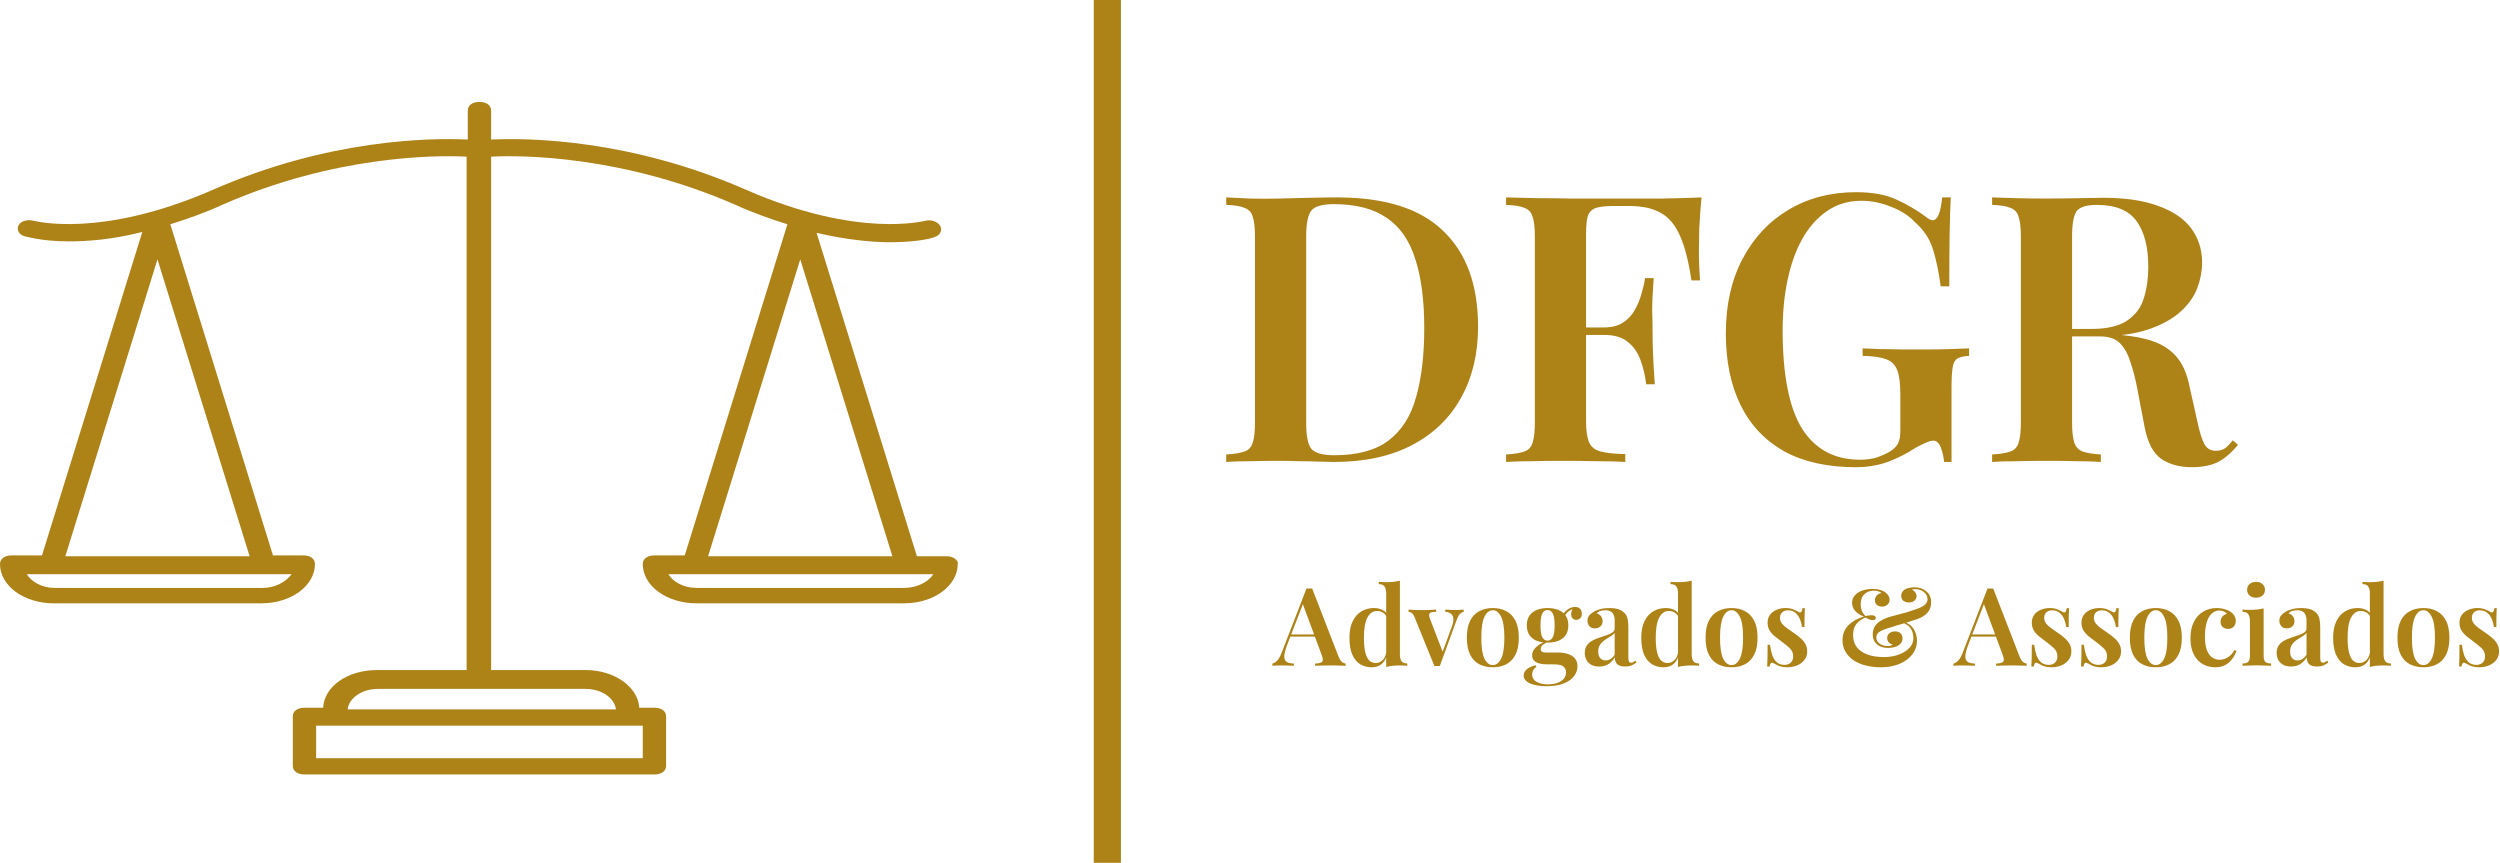 <svg width="368" height="127" viewBox="0 0 368 127" fill="none" xmlns="http://www.w3.org/2000/svg">
<rect x="161" width="4" height="127" fill="#AD8217"/>
<path d="M139.432 81.882H134.968L120.2 34.271C124.493 35.279 128.271 35.657 131.018 35.657C135.14 35.657 137.372 35.027 137.544 34.901C138.402 34.649 138.746 33.893 138.402 33.263C138.059 32.634 137.028 32.256 136.17 32.508C135.998 32.508 126.382 35.153 109.898 27.973C92.726 20.416 77.615 20.29 72.292 20.542V16.259C72.292 15.504 71.605 15 70.575 15C69.544 15 68.858 15.504 68.858 16.259V20.542C63.535 20.29 48.424 20.416 31.252 27.973C14.768 35.153 5.151 32.508 4.98 32.508C4.121 32.256 3.091 32.508 2.747 33.137C2.404 33.767 2.747 34.523 3.606 34.775C3.778 34.775 6.01 35.531 10.131 35.531C12.879 35.531 16.485 35.279 20.949 34.145L6.182 81.756H1.717C0.687 81.756 0 82.26 0 83.015C0 86.29 3.606 88.809 7.899 88.809H38.464C42.929 88.809 46.363 86.164 46.363 83.015C46.363 82.26 45.676 81.756 44.646 81.756H40.181L25.07 33.011C27.474 32.256 30.05 31.374 32.797 30.114C49.111 22.935 64.05 22.809 68.686 23.061V98.634H55.464C51.171 98.634 47.737 101.027 47.565 104.176H44.818C43.787 104.176 43.1 104.679 43.1 105.435V112.74C43.1 113.496 43.787 114 44.818 114H96.332C97.362 114 98.049 113.496 98.049 112.74V105.435C98.049 104.679 97.362 104.176 96.332 104.176H94.1C93.928 101.153 90.494 98.634 86.201 98.634H72.292V23.061C76.928 22.809 91.696 22.935 108.18 30.114C110.928 31.374 113.504 32.256 115.908 33.011L100.797 81.756H96.332C95.302 81.756 94.615 82.26 94.615 83.015C94.615 86.29 98.221 88.809 102.514 88.809H133.079C137.544 88.809 140.978 86.164 140.978 83.015C141.15 82.511 140.291 81.882 139.432 81.882ZM38.636 86.542H8.071C6.182 86.542 4.636 85.66 3.949 84.527H42.929C42.07 85.66 40.525 86.542 38.636 86.542ZM9.616 81.882L23.181 38.176L36.747 81.882H9.616ZM94.615 111.607H46.535V106.821H94.615V111.607ZM86.201 101.405C88.605 101.405 90.494 102.79 90.665 104.427H51.171C51.343 102.79 53.232 101.405 55.636 101.405H86.201ZM117.796 38.176L131.362 81.882H104.231L117.796 38.176ZM133.079 86.542H102.514C100.625 86.542 99.079 85.66 98.393 84.527H137.372C136.685 85.66 134.968 86.542 133.079 86.542Z" fill="#AD8217"/>
<path d="M193.148 86.624L197.036 96.656C197.196 97.04 197.367 97.307 197.548 97.456C197.74 97.595 197.916 97.669 198.076 97.68V98C197.799 97.979 197.463 97.968 197.068 97.968C196.684 97.957 196.289 97.952 195.884 97.952C195.415 97.952 194.977 97.957 194.572 97.968C194.167 97.968 193.836 97.979 193.58 98V97.68C194.124 97.659 194.471 97.568 194.62 97.408C194.769 97.237 194.737 96.88 194.524 96.336L191.708 88.736L191.996 88.384L189.436 95.024C189.233 95.557 189.111 95.995 189.068 96.336C189.025 96.677 189.052 96.944 189.148 97.136C189.244 97.328 189.404 97.467 189.628 97.552C189.852 97.627 190.129 97.669 190.46 97.68V98C190.119 97.979 189.788 97.968 189.468 97.968C189.148 97.957 188.828 97.952 188.508 97.952C188.273 97.952 188.049 97.957 187.836 97.968C187.633 97.968 187.452 97.979 187.292 98V97.68C187.527 97.627 187.756 97.488 187.98 97.264C188.215 97.04 188.439 96.651 188.652 96.096L192.316 86.624C192.444 86.635 192.583 86.64 192.732 86.64C192.881 86.64 193.02 86.635 193.148 86.624ZM194.54 93.392V93.712H189.772L189.932 93.392H194.54ZM206.064 85.472V96.256C206.064 96.736 206.144 97.093 206.304 97.328C206.464 97.552 206.747 97.664 207.152 97.664V98C206.822 97.968 206.491 97.952 206.16 97.952C205.766 97.952 205.392 97.968 205.04 98C204.688 98.032 204.358 98.091 204.048 98.176V87.392C204.048 86.912 203.968 86.56 203.808 86.336C203.659 86.101 203.376 85.984 202.96 85.984V85.648C203.302 85.68 203.632 85.696 203.952 85.696C204.358 85.696 204.736 85.68 205.088 85.648C205.44 85.605 205.766 85.547 206.064 85.472ZM202.24 89.504C202.71 89.504 203.131 89.595 203.504 89.776C203.878 89.957 204.155 90.261 204.336 90.688L204.144 90.848C203.995 90.539 203.792 90.309 203.536 90.16C203.28 90.011 202.992 89.936 202.672 89.936C202.096 89.936 201.632 90.261 201.28 90.912C200.939 91.552 200.768 92.539 200.768 93.872C200.768 94.768 200.838 95.493 200.976 96.048C201.115 96.592 201.312 96.987 201.568 97.232C201.835 97.477 202.15 97.6 202.512 97.6C202.896 97.6 203.243 97.445 203.552 97.136C203.862 96.816 204.043 96.363 204.096 95.776L204.208 96.224C204.07 96.875 203.808 97.371 203.424 97.712C203.04 98.053 202.534 98.224 201.904 98.224C201.264 98.224 200.694 98.069 200.192 97.76C199.702 97.44 199.318 96.96 199.04 96.32C198.774 95.669 198.64 94.848 198.64 93.856C198.64 92.885 198.8 92.08 199.12 91.44C199.44 90.789 199.872 90.304 200.416 89.984C200.96 89.664 201.568 89.504 202.24 89.504ZM215.453 89.728V90.064C215.25 90.107 215.058 90.219 214.877 90.4C214.706 90.581 214.541 90.901 214.381 91.36L211.933 98.048C211.805 98.037 211.677 98.032 211.549 98.032C211.421 98.032 211.288 98.037 211.149 98.048L208.269 90.96C208.109 90.555 207.944 90.304 207.773 90.208C207.602 90.112 207.458 90.064 207.341 90.064V89.728C207.64 89.749 207.949 89.771 208.269 89.792C208.589 89.803 208.941 89.808 209.325 89.808C209.656 89.808 210.002 89.803 210.365 89.792C210.738 89.771 211.085 89.749 211.405 89.728V90.064C211.17 90.064 210.957 90.08 210.765 90.112C210.584 90.144 210.461 90.229 210.397 90.368C210.333 90.496 210.36 90.725 210.477 91.056L212.397 96.032L212.253 96.208L213.709 92.256C213.89 91.755 213.965 91.349 213.933 91.04C213.901 90.731 213.784 90.496 213.581 90.336C213.389 90.176 213.112 90.085 212.749 90.064V89.728C212.93 89.739 213.101 89.749 213.261 89.76C213.432 89.771 213.597 89.781 213.757 89.792C213.928 89.792 214.088 89.792 214.237 89.792C214.461 89.792 214.68 89.787 214.893 89.776C215.117 89.765 215.304 89.749 215.453 89.728ZM219.746 89.504C220.482 89.504 221.132 89.653 221.698 89.952C222.274 90.24 222.727 90.704 223.058 91.344C223.399 91.984 223.57 92.827 223.57 93.872C223.57 94.917 223.399 95.76 223.058 96.4C222.727 97.04 222.274 97.504 221.698 97.792C221.132 98.08 220.482 98.224 219.746 98.224C219.01 98.224 218.354 98.08 217.778 97.792C217.202 97.504 216.748 97.04 216.418 96.4C216.087 95.76 215.922 94.917 215.922 93.872C215.922 92.827 216.087 91.984 216.418 91.344C216.748 90.704 217.202 90.24 217.778 89.952C218.354 89.653 219.01 89.504 219.746 89.504ZM219.746 89.824C219.244 89.824 218.834 90.144 218.514 90.784C218.204 91.413 218.05 92.443 218.05 93.872C218.05 95.301 218.204 96.331 218.514 96.96C218.834 97.589 219.244 97.904 219.746 97.904C220.236 97.904 220.642 97.589 220.962 96.96C221.282 96.331 221.442 95.301 221.442 93.872C221.442 92.443 221.282 91.413 220.962 90.784C220.642 90.144 220.236 89.824 219.746 89.824ZM227.659 101.008C227.03 101.008 226.459 100.949 225.947 100.832C225.435 100.715 225.03 100.539 224.731 100.304C224.432 100.08 224.283 99.792 224.283 99.44C224.283 99.099 224.432 98.795 224.731 98.528C225.03 98.261 225.467 98.059 226.043 97.92L226.155 98.176C225.952 98.293 225.798 98.453 225.691 98.656C225.584 98.859 225.531 99.072 225.531 99.296C225.531 99.755 225.739 100.107 226.155 100.352C226.582 100.608 227.147 100.736 227.851 100.736C228.331 100.736 228.774 100.672 229.179 100.544C229.584 100.416 229.91 100.219 230.155 99.952C230.4 99.685 230.523 99.355 230.523 98.96C230.523 98.629 230.4 98.352 230.155 98.128C229.92 97.904 229.446 97.792 228.731 97.792H227.675C227.28 97.792 226.918 97.749 226.587 97.664C226.267 97.579 226.011 97.44 225.819 97.248C225.627 97.056 225.531 96.789 225.531 96.448C225.531 96.032 225.702 95.659 226.043 95.328C226.384 94.987 226.918 94.656 227.643 94.336L227.819 94.48C227.552 94.619 227.312 94.768 227.099 94.928C226.896 95.088 226.795 95.291 226.795 95.536C226.795 95.877 227.03 96.048 227.499 96.048H229.307C229.862 96.048 230.352 96.117 230.779 96.256C231.216 96.395 231.563 96.613 231.819 96.912C232.075 97.211 232.203 97.605 232.203 98.096C232.203 98.608 232.038 99.083 231.707 99.52C231.376 99.968 230.875 100.325 230.203 100.592C229.542 100.869 228.694 101.008 227.659 101.008ZM227.803 94.592C227.227 94.592 226.704 94.507 226.235 94.336C225.776 94.155 225.414 93.877 225.147 93.504C224.88 93.12 224.747 92.635 224.747 92.048C224.747 91.461 224.88 90.981 225.147 90.608C225.414 90.235 225.776 89.957 226.235 89.776C226.704 89.595 227.227 89.504 227.803 89.504C228.39 89.504 228.912 89.595 229.371 89.776C229.83 89.957 230.192 90.235 230.459 90.608C230.726 90.981 230.859 91.461 230.859 92.048C230.859 92.635 230.726 93.12 230.459 93.504C230.192 93.877 229.83 94.155 229.371 94.336C228.912 94.507 228.39 94.592 227.803 94.592ZM227.803 94.304C228.123 94.304 228.374 94.144 228.555 93.824C228.747 93.493 228.843 92.901 228.843 92.048C228.843 91.195 228.747 90.608 228.555 90.288C228.374 89.957 228.123 89.792 227.803 89.792C227.483 89.792 227.227 89.957 227.035 90.288C226.854 90.608 226.763 91.195 226.763 92.048C226.763 92.901 226.854 93.493 227.035 93.824C227.227 94.144 227.483 94.304 227.803 94.304ZM230.219 90.864L229.915 90.752C230.075 90.357 230.336 90.027 230.699 89.76C231.062 89.483 231.446 89.344 231.851 89.344C232.16 89.344 232.4 89.429 232.571 89.6C232.752 89.771 232.843 90.011 232.843 90.32C232.843 90.64 232.758 90.875 232.587 91.024C232.416 91.173 232.23 91.248 232.027 91.248C231.846 91.248 231.68 91.189 231.531 91.072C231.382 90.944 231.296 90.752 231.275 90.496C231.254 90.229 231.339 89.899 231.531 89.504L231.691 89.568C231.275 89.728 230.966 89.904 230.763 90.096C230.56 90.288 230.379 90.544 230.219 90.864ZM235.406 98.112C234.947 98.112 234.558 98.027 234.238 97.856C233.918 97.675 233.678 97.435 233.518 97.136C233.358 96.827 233.278 96.485 233.278 96.112C233.278 95.653 233.384 95.28 233.598 94.992C233.811 94.693 234.083 94.459 234.414 94.288C234.755 94.107 235.112 93.957 235.486 93.84C235.859 93.712 236.211 93.595 236.542 93.488C236.872 93.371 237.144 93.237 237.358 93.088C237.571 92.939 237.678 92.741 237.678 92.496V91.328C237.678 90.987 237.624 90.709 237.518 90.496C237.422 90.272 237.272 90.107 237.07 90C236.878 89.883 236.632 89.824 236.334 89.824C236.11 89.824 235.875 89.856 235.63 89.92C235.384 89.984 235.182 90.107 235.022 90.288C235.299 90.363 235.512 90.501 235.662 90.704C235.822 90.907 235.902 91.152 235.902 91.44C235.902 91.771 235.79 92.032 235.566 92.224C235.352 92.405 235.08 92.496 234.75 92.496C234.398 92.496 234.131 92.384 233.95 92.16C233.768 91.936 233.678 91.675 233.678 91.376C233.678 91.077 233.752 90.832 233.902 90.64C234.051 90.437 234.259 90.256 234.526 90.096C234.792 89.915 235.134 89.771 235.55 89.664C235.966 89.557 236.419 89.504 236.91 89.504C237.379 89.504 237.795 89.557 238.158 89.664C238.52 89.76 238.83 89.936 239.086 90.192C239.342 90.437 239.507 90.741 239.582 91.104C239.656 91.467 239.694 91.909 239.694 92.432V96.816C239.694 97.083 239.726 97.275 239.79 97.392C239.854 97.499 239.955 97.552 240.094 97.552C240.2 97.552 240.302 97.525 240.398 97.472C240.494 97.419 240.6 97.344 240.718 97.248L240.894 97.52C240.659 97.701 240.414 97.845 240.158 97.952C239.902 98.059 239.592 98.112 239.23 98.112C238.856 98.112 238.558 98.059 238.334 97.952C238.12 97.845 237.96 97.691 237.854 97.488C237.758 97.285 237.704 97.045 237.694 96.768C237.438 97.195 237.123 97.525 236.75 97.76C236.376 97.995 235.928 98.112 235.406 98.112ZM236.366 97.216C236.622 97.216 236.856 97.147 237.07 97.008C237.294 96.869 237.496 96.661 237.678 96.384V93.152C237.571 93.312 237.416 93.456 237.214 93.584C237.022 93.712 236.814 93.84 236.59 93.968C236.366 94.096 236.152 94.245 235.95 94.416C235.758 94.576 235.592 94.779 235.454 95.024C235.326 95.259 235.262 95.563 235.262 95.936C235.262 96.352 235.363 96.672 235.566 96.896C235.768 97.109 236.035 97.216 236.366 97.216ZM249.017 85.472V96.256C249.017 96.736 249.098 97.093 249.258 97.328C249.418 97.552 249.7 97.664 250.106 97.664V98C249.775 97.968 249.444 97.952 249.114 97.952C248.719 97.952 248.346 97.968 247.994 98C247.642 98.032 247.311 98.091 247.002 98.176V87.392C247.002 86.912 246.922 86.56 246.762 86.336C246.612 86.101 246.33 85.984 245.914 85.984V85.648C246.255 85.68 246.586 85.696 246.906 85.696C247.311 85.696 247.69 85.68 248.042 85.648C248.394 85.605 248.719 85.547 249.017 85.472ZM245.194 89.504C245.663 89.504 246.084 89.595 246.458 89.776C246.831 89.957 247.108 90.261 247.29 90.688L247.098 90.848C246.948 90.539 246.746 90.309 246.49 90.16C246.234 90.011 245.946 89.936 245.626 89.936C245.05 89.936 244.586 90.261 244.234 90.912C243.892 91.552 243.722 92.539 243.722 93.872C243.722 94.768 243.791 95.493 243.93 96.048C244.068 96.592 244.266 96.987 244.522 97.232C244.788 97.477 245.103 97.6 245.466 97.6C245.85 97.6 246.196 97.445 246.506 97.136C246.815 96.816 246.996 96.363 247.05 95.776L247.162 96.224C247.023 96.875 246.762 97.371 246.378 97.712C245.994 98.053 245.487 98.224 244.858 98.224C244.218 98.224 243.647 98.069 243.146 97.76C242.655 97.44 242.271 96.96 241.993 96.32C241.727 95.669 241.594 94.848 241.594 93.856C241.594 92.885 241.754 92.08 242.074 91.44C242.394 90.789 242.826 90.304 243.37 89.984C243.914 89.664 244.522 89.504 245.194 89.504ZM254.886 89.504C255.622 89.504 256.273 89.653 256.838 89.952C257.414 90.24 257.868 90.704 258.198 91.344C258.54 91.984 258.71 92.827 258.71 93.872C258.71 94.917 258.54 95.76 258.198 96.4C257.868 97.04 257.414 97.504 256.838 97.792C256.273 98.08 255.622 98.224 254.886 98.224C254.15 98.224 253.494 98.08 252.918 97.792C252.342 97.504 251.889 97.04 251.558 96.4C251.228 95.76 251.062 94.917 251.062 93.872C251.062 92.827 251.228 91.984 251.558 91.344C251.889 90.704 252.342 90.24 252.918 89.952C253.494 89.653 254.15 89.504 254.886 89.504ZM254.886 89.824C254.385 89.824 253.974 90.144 253.654 90.784C253.345 91.413 253.19 92.443 253.19 93.872C253.19 95.301 253.345 96.331 253.654 96.96C253.974 97.589 254.385 97.904 254.886 97.904C255.377 97.904 255.782 97.589 256.102 96.96C256.422 96.331 256.582 95.301 256.582 93.872C256.582 92.443 256.422 91.413 256.102 90.784C255.782 90.144 255.377 89.824 254.886 89.824ZM262.816 89.504C263.264 89.504 263.648 89.568 263.968 89.696C264.288 89.824 264.522 89.936 264.672 90.032C265.034 90.299 265.253 90.128 265.328 89.52H265.68C265.658 89.829 265.642 90.197 265.632 90.624C265.621 91.04 265.616 91.6 265.616 92.304H265.264C265.21 91.909 265.109 91.525 264.96 91.152C264.81 90.779 264.592 90.469 264.304 90.224C264.016 89.968 263.637 89.84 263.168 89.84C262.837 89.84 262.56 89.936 262.336 90.128C262.122 90.32 262.016 90.592 262.016 90.944C262.016 91.264 262.112 91.547 262.304 91.792C262.496 92.027 262.741 92.251 263.04 92.464C263.349 92.667 263.669 92.891 264 93.136C264.384 93.392 264.725 93.653 265.024 93.92C265.322 94.176 265.562 94.464 265.744 94.784C265.925 95.093 266.016 95.461 266.016 95.888C266.016 96.379 265.877 96.8 265.6 97.152C265.333 97.493 264.976 97.76 264.528 97.952C264.09 98.133 263.605 98.224 263.072 98.224C262.784 98.224 262.522 98.197 262.288 98.144C262.053 98.091 261.845 98.021 261.664 97.936C261.525 97.861 261.397 97.792 261.28 97.728C261.173 97.664 261.061 97.611 260.944 97.568C260.837 97.515 260.741 97.536 260.656 97.632C260.581 97.728 260.522 97.888 260.48 98.112H260.128C260.149 97.771 260.165 97.355 260.176 96.864C260.186 96.373 260.192 95.723 260.192 94.912H260.544C260.618 95.499 260.73 96.016 260.88 96.464C261.04 96.901 261.269 97.248 261.568 97.504C261.866 97.749 262.25 97.872 262.72 97.872C262.922 97.872 263.114 97.829 263.296 97.744C263.488 97.659 263.642 97.525 263.76 97.344C263.888 97.163 263.952 96.917 263.952 96.608C263.952 96.139 263.792 95.749 263.472 95.44C263.152 95.131 262.752 94.8 262.272 94.448C261.909 94.181 261.568 93.92 261.248 93.664C260.938 93.408 260.682 93.12 260.48 92.8C260.288 92.48 260.192 92.101 260.192 91.664C260.192 91.184 260.314 90.789 260.56 90.48C260.805 90.16 261.125 89.92 261.52 89.76C261.925 89.589 262.357 89.504 262.816 89.504ZM275.652 86.688C276.058 86.688 276.388 86.725 276.644 86.8C276.9 86.864 277.124 86.949 277.316 87.056C277.466 87.141 277.604 87.248 277.732 87.376C277.86 87.504 277.962 87.643 278.036 87.792C278.111 87.941 278.148 88.107 278.148 88.288C278.148 88.597 278.036 88.843 277.812 89.024C277.588 89.205 277.327 89.296 277.028 89.296C276.751 89.296 276.506 89.216 276.292 89.056C276.09 88.896 275.988 88.667 275.988 88.368C275.988 88.101 276.074 87.872 276.244 87.68C276.426 87.477 276.66 87.349 276.948 87.296C276.874 87.2 276.735 87.12 276.532 87.056C276.34 86.981 276.111 86.944 275.844 86.944C275.29 86.944 274.826 87.115 274.452 87.456C274.079 87.797 273.892 88.304 273.892 88.976C273.892 89.232 273.935 89.509 274.02 89.808C274.116 90.096 274.303 90.384 274.58 90.672C274.762 90.629 274.932 90.603 275.092 90.592C275.263 90.571 275.402 90.56 275.508 90.56C275.7 90.56 275.85 90.597 275.956 90.672C276.063 90.736 276.116 90.832 276.116 90.96C276.116 91.067 276.074 91.147 275.988 91.2C275.903 91.253 275.796 91.28 275.668 91.28C275.476 91.28 275.279 91.232 275.076 91.136C274.874 91.04 274.714 90.96 274.596 90.896C274.052 91.12 273.61 91.435 273.268 91.84C272.938 92.245 272.772 92.795 272.772 93.488C272.772 94.203 272.959 94.8 273.332 95.28C273.716 95.76 274.25 96.123 274.932 96.368C275.615 96.603 276.404 96.72 277.3 96.72C277.844 96.72 278.372 96.661 278.884 96.544C279.407 96.416 279.876 96.229 280.292 95.984C280.708 95.739 281.039 95.445 281.284 95.104C281.53 94.752 281.652 94.347 281.652 93.888C281.652 93.707 281.62 93.477 281.556 93.2C281.492 92.923 281.354 92.645 281.14 92.368C280.927 92.091 280.596 91.867 280.148 91.696L280.276 91.552C280.916 91.744 281.391 92.096 281.7 92.608C282.02 93.109 282.18 93.685 282.18 94.336C282.18 95.04 281.962 95.691 281.524 96.288C281.087 96.875 280.468 97.344 279.668 97.696C278.879 98.048 277.946 98.224 276.868 98.224C276.047 98.224 275.29 98.133 274.596 97.952C273.914 97.771 273.316 97.509 272.804 97.168C272.303 96.816 271.914 96.395 271.636 95.904C271.359 95.413 271.22 94.859 271.22 94.24C271.22 93.653 271.338 93.152 271.572 92.736C271.807 92.32 272.1 91.979 272.452 91.712C272.804 91.435 273.156 91.221 273.508 91.072C273.86 90.923 274.148 90.821 274.372 90.768C274.031 90.629 273.727 90.464 273.46 90.272C273.194 90.069 272.986 89.84 272.836 89.584C272.698 89.317 272.628 89.035 272.628 88.736C272.628 88.416 272.703 88.133 272.852 87.888C273.012 87.632 273.231 87.413 273.508 87.232C273.786 87.051 274.106 86.917 274.468 86.832C274.831 86.736 275.226 86.688 275.652 86.688ZM281.78 86.448C282.495 86.448 283.087 86.645 283.556 87.04C284.026 87.424 284.26 87.968 284.26 88.672C284.26 89.163 284.148 89.579 283.924 89.92C283.7 90.261 283.386 90.549 282.98 90.784C282.586 91.008 282.122 91.189 281.588 91.328C281.396 91.403 281.162 91.483 280.884 91.568C280.607 91.653 280.308 91.744 279.988 91.84C279.679 91.925 279.38 92.011 279.092 92.096C278.815 92.181 278.58 92.261 278.388 92.336C277.716 92.507 277.183 92.704 276.788 92.928C276.394 93.141 276.196 93.44 276.196 93.824C276.196 94.091 276.282 94.325 276.452 94.528C276.623 94.72 276.836 94.864 277.092 94.96C277.348 95.056 277.599 95.104 277.844 95.104C277.919 95.104 278.01 95.099 278.116 95.088C278.223 95.067 278.319 95.04 278.404 95.008C278.5 94.976 278.564 94.933 278.596 94.88C278.362 94.816 278.17 94.704 278.02 94.544C277.871 94.384 277.796 94.176 277.796 93.92C277.796 93.611 277.908 93.371 278.132 93.2C278.356 93.029 278.628 92.944 278.948 92.944C279.29 92.944 279.556 93.035 279.748 93.216C279.951 93.397 280.052 93.643 280.052 93.952C280.052 94.272 279.951 94.539 279.748 94.752C279.546 94.965 279.279 95.125 278.948 95.232C278.628 95.328 278.282 95.376 277.908 95.376C277.524 95.376 277.162 95.307 276.82 95.168C276.479 95.019 276.202 94.8 275.988 94.512C275.775 94.224 275.668 93.845 275.668 93.376C275.668 92.885 275.791 92.464 276.036 92.112C276.282 91.76 276.634 91.467 277.092 91.232C277.562 90.987 278.122 90.789 278.772 90.64C279.028 90.565 279.322 90.485 279.652 90.4C279.994 90.315 280.34 90.224 280.692 90.128C281.044 90.021 281.375 89.909 281.684 89.792C282.367 89.589 282.879 89.365 283.22 89.12C283.562 88.875 283.732 88.576 283.732 88.224C283.732 87.925 283.647 87.664 283.476 87.44C283.306 87.216 283.082 87.04 282.804 86.912C282.527 86.784 282.228 86.72 281.908 86.72C281.802 86.72 281.706 86.731 281.62 86.752C281.546 86.763 281.492 86.784 281.46 86.816C281.674 86.912 281.834 87.045 281.94 87.216C282.058 87.387 282.116 87.563 282.116 87.744C282.116 88.032 282.004 88.261 281.78 88.432C281.567 88.603 281.3 88.688 280.98 88.688C280.671 88.688 280.404 88.603 280.18 88.432C279.967 88.261 279.86 88.021 279.86 87.712C279.86 87.435 279.946 87.2 280.116 87.008C280.287 86.816 280.516 86.677 280.804 86.592C281.103 86.496 281.428 86.448 281.78 86.448ZM293.398 86.624L297.286 96.656C297.446 97.04 297.617 97.307 297.798 97.456C297.99 97.595 298.166 97.669 298.326 97.68V98C298.049 97.979 297.713 97.968 297.318 97.968C296.934 97.957 296.539 97.952 296.134 97.952C295.665 97.952 295.227 97.957 294.822 97.968C294.417 97.968 294.086 97.979 293.83 98V97.68C294.374 97.659 294.721 97.568 294.87 97.408C295.019 97.237 294.987 96.88 294.774 96.336L291.958 88.736L292.246 88.384L289.686 95.024C289.483 95.557 289.361 95.995 289.318 96.336C289.275 96.677 289.302 96.944 289.398 97.136C289.494 97.328 289.654 97.467 289.878 97.552C290.102 97.627 290.379 97.669 290.71 97.68V98C290.369 97.979 290.038 97.968 289.718 97.968C289.398 97.957 289.078 97.952 288.758 97.952C288.523 97.952 288.299 97.957 288.086 97.968C287.883 97.968 287.702 97.979 287.542 98V97.68C287.777 97.627 288.006 97.488 288.23 97.264C288.465 97.04 288.689 96.651 288.902 96.096L292.566 86.624C292.694 86.635 292.833 86.64 292.982 86.64C293.131 86.64 293.27 86.635 293.398 86.624ZM294.79 93.392V93.712H290.022L290.182 93.392H294.79ZM301.706 89.504C302.154 89.504 302.538 89.568 302.858 89.696C303.178 89.824 303.413 89.936 303.562 90.032C303.925 90.299 304.144 90.128 304.218 89.52H304.57C304.549 89.829 304.533 90.197 304.522 90.624C304.512 91.04 304.506 91.6 304.506 92.304H304.154C304.101 91.909 304 91.525 303.85 91.152C303.701 90.779 303.482 90.469 303.194 90.224C302.906 89.968 302.528 89.84 302.058 89.84C301.728 89.84 301.45 89.936 301.226 90.128C301.013 90.32 300.906 90.592 300.906 90.944C300.906 91.264 301.002 91.547 301.194 91.792C301.386 92.027 301.632 92.251 301.93 92.464C302.24 92.667 302.56 92.891 302.89 93.136C303.274 93.392 303.616 93.653 303.914 93.92C304.213 94.176 304.453 94.464 304.634 94.784C304.816 95.093 304.906 95.461 304.906 95.888C304.906 96.379 304.768 96.8 304.49 97.152C304.224 97.493 303.866 97.76 303.418 97.952C302.981 98.133 302.496 98.224 301.962 98.224C301.674 98.224 301.413 98.197 301.178 98.144C300.944 98.091 300.736 98.021 300.554 97.936C300.416 97.861 300.288 97.792 300.17 97.728C300.064 97.664 299.952 97.611 299.834 97.568C299.728 97.515 299.632 97.536 299.546 97.632C299.472 97.728 299.413 97.888 299.37 98.112H299.018C299.04 97.771 299.056 97.355 299.066 96.864C299.077 96.373 299.082 95.723 299.082 94.912H299.434C299.509 95.499 299.621 96.016 299.77 96.464C299.93 96.901 300.16 97.248 300.458 97.504C300.757 97.749 301.141 97.872 301.61 97.872C301.813 97.872 302.005 97.829 302.186 97.744C302.378 97.659 302.533 97.525 302.65 97.344C302.778 97.163 302.842 96.917 302.842 96.608C302.842 96.139 302.682 95.749 302.362 95.44C302.042 95.131 301.642 94.8 301.162 94.448C300.8 94.181 300.458 93.92 300.138 93.664C299.829 93.408 299.573 93.12 299.37 92.8C299.178 92.48 299.082 92.101 299.082 91.664C299.082 91.184 299.205 90.789 299.45 90.48C299.696 90.16 300.016 89.92 300.41 89.76C300.816 89.589 301.248 89.504 301.706 89.504ZM309.019 89.504C309.467 89.504 309.851 89.568 310.171 89.696C310.491 89.824 310.726 89.936 310.875 90.032C311.238 90.299 311.456 90.128 311.531 89.52H311.883C311.862 89.829 311.846 90.197 311.835 90.624C311.824 91.04 311.819 91.6 311.819 92.304H311.467C311.414 91.909 311.312 91.525 311.163 91.152C311.014 90.779 310.795 90.469 310.507 90.224C310.219 89.968 309.84 89.84 309.371 89.84C309.04 89.84 308.763 89.936 308.539 90.128C308.326 90.32 308.219 90.592 308.219 90.944C308.219 91.264 308.315 91.547 308.507 91.792C308.699 92.027 308.944 92.251 309.243 92.464C309.552 92.667 309.872 92.891 310.203 93.136C310.587 93.392 310.928 93.653 311.227 93.92C311.526 94.176 311.766 94.464 311.947 94.784C312.128 95.093 312.219 95.461 312.219 95.888C312.219 96.379 312.08 96.8 311.803 97.152C311.536 97.493 311.179 97.76 310.731 97.952C310.294 98.133 309.808 98.224 309.275 98.224C308.987 98.224 308.726 98.197 308.491 98.144C308.256 98.091 308.048 98.021 307.867 97.936C307.728 97.861 307.6 97.792 307.483 97.728C307.376 97.664 307.264 97.611 307.147 97.568C307.04 97.515 306.944 97.536 306.859 97.632C306.784 97.728 306.726 97.888 306.683 98.112H306.331C306.352 97.771 306.368 97.355 306.379 96.864C306.39 96.373 306.395 95.723 306.395 94.912H306.747C306.822 95.499 306.934 96.016 307.083 96.464C307.243 96.901 307.472 97.248 307.771 97.504C308.07 97.749 308.454 97.872 308.923 97.872C309.126 97.872 309.318 97.829 309.499 97.744C309.691 97.659 309.846 97.525 309.963 97.344C310.091 97.163 310.155 96.917 310.155 96.608C310.155 96.139 309.995 95.749 309.675 95.44C309.355 95.131 308.955 94.8 308.475 94.448C308.112 94.181 307.771 93.92 307.451 93.664C307.142 93.408 306.886 93.12 306.683 92.8C306.491 92.48 306.395 92.101 306.395 91.664C306.395 91.184 306.518 90.789 306.763 90.48C307.008 90.16 307.328 89.92 307.723 89.76C308.128 89.589 308.56 89.504 309.019 89.504ZM317.339 89.504C318.075 89.504 318.726 89.653 319.291 89.952C319.867 90.24 320.321 90.704 320.651 91.344C320.993 91.984 321.163 92.827 321.163 93.872C321.163 94.917 320.993 95.76 320.651 96.4C320.321 97.04 319.867 97.504 319.291 97.792C318.726 98.08 318.075 98.224 317.339 98.224C316.603 98.224 315.947 98.08 315.371 97.792C314.795 97.504 314.342 97.04 314.011 96.4C313.681 95.76 313.515 94.917 313.515 93.872C313.515 92.827 313.681 91.984 314.011 91.344C314.342 90.704 314.795 90.24 315.371 89.952C315.947 89.653 316.603 89.504 317.339 89.504ZM317.339 89.824C316.838 89.824 316.427 90.144 316.107 90.784C315.798 91.413 315.643 92.443 315.643 93.872C315.643 95.301 315.798 96.331 316.107 96.96C316.427 97.589 316.838 97.904 317.339 97.904C317.83 97.904 318.235 97.589 318.555 96.96C318.875 96.331 319.035 95.301 319.035 93.872C319.035 92.443 318.875 91.413 318.555 90.784C318.235 90.144 317.83 89.824 317.339 89.824ZM326.309 89.504C326.704 89.504 327.066 89.552 327.397 89.648C327.738 89.733 328.032 89.856 328.277 90.016C328.533 90.176 328.736 90.379 328.885 90.624C329.034 90.859 329.109 91.12 329.109 91.408C329.109 91.76 329.002 92.043 328.789 92.256C328.576 92.469 328.309 92.576 327.989 92.576C327.658 92.576 327.386 92.48 327.173 92.288C326.97 92.096 326.869 91.84 326.869 91.52C326.869 91.211 326.96 90.955 327.141 90.752C327.322 90.549 327.541 90.416 327.797 90.352C327.701 90.213 327.552 90.101 327.349 90.016C327.146 89.92 326.922 89.872 326.677 89.872C326.357 89.872 326.069 89.957 325.813 90.128C325.557 90.288 325.333 90.533 325.141 90.864C324.96 91.184 324.816 91.584 324.709 92.064C324.613 92.533 324.565 93.077 324.565 93.696C324.565 94.56 324.666 95.243 324.869 95.744C325.082 96.245 325.354 96.603 325.685 96.816C326.016 97.019 326.368 97.12 326.741 97.12C326.965 97.12 327.205 97.077 327.461 96.992C327.717 96.907 327.968 96.763 328.213 96.56C328.469 96.357 328.698 96.069 328.901 95.696L329.205 95.808C329.088 96.181 328.896 96.555 328.629 96.928C328.373 97.301 328.037 97.611 327.621 97.856C327.205 98.101 326.698 98.224 326.101 98.224C325.418 98.224 324.8 98.069 324.245 97.76C323.69 97.44 323.248 96.96 322.917 96.32C322.597 95.68 322.437 94.885 322.437 93.936C322.437 92.997 322.602 92.203 322.933 91.552C323.264 90.891 323.722 90.384 324.309 90.032C324.906 89.68 325.573 89.504 326.309 89.504ZM332.088 85.648C332.472 85.648 332.786 85.755 333.032 85.968C333.277 86.181 333.4 86.464 333.4 86.816C333.4 87.168 333.277 87.451 333.032 87.664C332.786 87.877 332.472 87.984 332.088 87.984C331.704 87.984 331.389 87.877 331.144 87.664C330.898 87.451 330.776 87.168 330.776 86.816C330.776 86.464 330.898 86.181 331.144 85.968C331.389 85.755 331.704 85.648 332.088 85.648ZM333.208 89.552V96.512C333.208 96.96 333.288 97.264 333.448 97.424C333.618 97.584 333.901 97.664 334.296 97.664V98C334.104 97.989 333.81 97.979 333.416 97.968C333.021 97.947 332.621 97.936 332.216 97.936C331.821 97.936 331.421 97.947 331.016 97.968C330.61 97.979 330.306 97.989 330.104 98V97.664C330.498 97.664 330.776 97.584 330.936 97.424C331.106 97.264 331.192 96.96 331.192 96.512V91.488C331.192 90.997 331.112 90.64 330.952 90.416C330.802 90.181 330.52 90.064 330.104 90.064V89.728C330.445 89.76 330.776 89.776 331.096 89.776C331.49 89.776 331.864 89.76 332.216 89.728C332.578 89.685 332.909 89.627 333.208 89.552ZM337.249 98.112C336.791 98.112 336.401 98.027 336.081 97.856C335.761 97.675 335.521 97.435 335.361 97.136C335.201 96.827 335.121 96.485 335.121 96.112C335.121 95.653 335.228 95.28 335.441 94.992C335.655 94.693 335.927 94.459 336.257 94.288C336.599 94.107 336.956 93.957 337.329 93.84C337.703 93.712 338.055 93.595 338.385 93.488C338.716 93.371 338.988 93.237 339.201 93.088C339.415 92.939 339.521 92.741 339.521 92.496V91.328C339.521 90.987 339.468 90.709 339.361 90.496C339.265 90.272 339.116 90.107 338.913 90C338.721 89.883 338.476 89.824 338.177 89.824C337.953 89.824 337.719 89.856 337.473 89.92C337.228 89.984 337.025 90.107 336.865 90.288C337.143 90.363 337.356 90.501 337.505 90.704C337.665 90.907 337.745 91.152 337.745 91.44C337.745 91.771 337.633 92.032 337.409 92.224C337.196 92.405 336.924 92.496 336.593 92.496C336.241 92.496 335.975 92.384 335.793 92.16C335.612 91.936 335.521 91.675 335.521 91.376C335.521 91.077 335.596 90.832 335.745 90.64C335.895 90.437 336.103 90.256 336.369 90.096C336.636 89.915 336.977 89.771 337.393 89.664C337.809 89.557 338.263 89.504 338.753 89.504C339.223 89.504 339.639 89.557 340.001 89.664C340.364 89.76 340.673 89.936 340.929 90.192C341.185 90.437 341.351 90.741 341.425 91.104C341.5 91.467 341.537 91.909 341.537 92.432V96.816C341.537 97.083 341.569 97.275 341.633 97.392C341.697 97.499 341.799 97.552 341.937 97.552C342.044 97.552 342.145 97.525 342.241 97.472C342.337 97.419 342.444 97.344 342.561 97.248L342.737 97.52C342.503 97.701 342.257 97.845 342.001 97.952C341.745 98.059 341.436 98.112 341.073 98.112C340.7 98.112 340.401 98.059 340.177 97.952C339.964 97.845 339.804 97.691 339.697 97.488C339.601 97.285 339.548 97.045 339.537 96.768C339.281 97.195 338.967 97.525 338.593 97.76C338.22 97.995 337.772 98.112 337.249 98.112ZM338.209 97.216C338.465 97.216 338.7 97.147 338.913 97.008C339.137 96.869 339.34 96.661 339.521 96.384V93.152C339.415 93.312 339.26 93.456 339.057 93.584C338.865 93.712 338.657 93.84 338.433 93.968C338.209 94.096 337.996 94.245 337.793 94.416C337.601 94.576 337.436 94.779 337.297 95.024C337.169 95.259 337.105 95.563 337.105 95.936C337.105 96.352 337.207 96.672 337.409 96.896C337.612 97.109 337.879 97.216 338.209 97.216ZM350.861 85.472V96.256C350.861 96.736 350.941 97.093 351.101 97.328C351.261 97.552 351.544 97.664 351.949 97.664V98C351.619 97.968 351.288 97.952 350.957 97.952C350.563 97.952 350.189 97.968 349.837 98C349.485 98.032 349.155 98.091 348.845 98.176V87.392C348.845 86.912 348.765 86.56 348.605 86.336C348.456 86.101 348.173 85.984 347.757 85.984V85.648C348.099 85.68 348.429 85.696 348.749 85.696C349.155 85.696 349.533 85.68 349.885 85.648C350.237 85.605 350.563 85.547 350.861 85.472ZM347.037 89.504C347.507 89.504 347.928 89.595 348.301 89.776C348.675 89.957 348.952 90.261 349.133 90.688L348.941 90.848C348.792 90.539 348.589 90.309 348.333 90.16C348.077 90.011 347.789 89.936 347.469 89.936C346.893 89.936 346.429 90.261 346.077 90.912C345.736 91.552 345.565 92.539 345.565 93.872C345.565 94.768 345.635 95.493 345.773 96.048C345.912 96.592 346.109 96.987 346.365 97.232C346.632 97.477 346.947 97.6 347.309 97.6C347.693 97.6 348.04 97.445 348.349 97.136C348.659 96.816 348.84 96.363 348.893 95.776L349.005 96.224C348.867 96.875 348.605 97.371 348.221 97.712C347.837 98.053 347.331 98.224 346.701 98.224C346.061 98.224 345.491 98.069 344.989 97.76C344.499 97.44 344.115 96.96 343.837 96.32C343.571 95.669 343.437 94.848 343.437 93.856C343.437 92.885 343.597 92.08 343.917 91.44C344.237 90.789 344.669 90.304 345.213 89.984C345.757 89.664 346.365 89.504 347.037 89.504ZM356.73 89.504C357.466 89.504 358.117 89.653 358.682 89.952C359.258 90.24 359.711 90.704 360.042 91.344C360.383 91.984 360.554 92.827 360.554 93.872C360.554 94.917 360.383 95.76 360.042 96.4C359.711 97.04 359.258 97.504 358.682 97.792C358.117 98.08 357.466 98.224 356.73 98.224C355.994 98.224 355.338 98.08 354.762 97.792C354.186 97.504 353.733 97.04 353.402 96.4C353.071 95.76 352.906 94.917 352.906 93.872C352.906 92.827 353.071 91.984 353.402 91.344C353.733 90.704 354.186 90.24 354.762 89.952C355.338 89.653 355.994 89.504 356.73 89.504ZM356.73 89.824C356.229 89.824 355.818 90.144 355.498 90.784C355.189 91.413 355.034 92.443 355.034 93.872C355.034 95.301 355.189 96.331 355.498 96.96C355.818 97.589 356.229 97.904 356.73 97.904C357.221 97.904 357.626 97.589 357.946 96.96C358.266 96.331 358.426 95.301 358.426 93.872C358.426 92.443 358.266 91.413 357.946 90.784C357.626 90.144 357.221 89.824 356.73 89.824ZM364.66 89.504C365.108 89.504 365.492 89.568 365.812 89.696C366.132 89.824 366.366 89.936 366.516 90.032C366.878 90.299 367.097 90.128 367.172 89.52H367.524C367.502 89.829 367.486 90.197 367.476 90.624C367.465 91.04 367.46 91.6 367.46 92.304H367.108C367.054 91.909 366.953 91.525 366.804 91.152C366.654 90.779 366.436 90.469 366.148 90.224C365.86 89.968 365.481 89.84 365.012 89.84C364.681 89.84 364.404 89.936 364.18 90.128C363.966 90.32 363.86 90.592 363.86 90.944C363.86 91.264 363.956 91.547 364.148 91.792C364.34 92.027 364.585 92.251 364.884 92.464C365.193 92.667 365.513 92.891 365.844 93.136C366.228 93.392 366.569 93.653 366.868 93.92C367.166 94.176 367.406 94.464 367.588 94.784C367.769 95.093 367.86 95.461 367.86 95.888C367.86 96.379 367.721 96.8 367.444 97.152C367.177 97.493 366.82 97.76 366.372 97.952C365.934 98.133 365.449 98.224 364.916 98.224C364.628 98.224 364.366 98.197 364.132 98.144C363.897 98.091 363.689 98.021 363.508 97.936C363.369 97.861 363.241 97.792 363.124 97.728C363.017 97.664 362.905 97.611 362.788 97.568C362.681 97.515 362.585 97.536 362.5 97.632C362.425 97.728 362.366 97.888 362.324 98.112H361.972C361.993 97.771 362.009 97.355 362.02 96.864C362.03 96.373 362.036 95.723 362.036 94.912H362.388C362.462 95.499 362.574 96.016 362.724 96.464C362.884 96.901 363.113 97.248 363.412 97.504C363.71 97.749 364.094 97.872 364.564 97.872C364.766 97.872 364.958 97.829 365.14 97.744C365.332 97.659 365.486 97.525 365.604 97.344C365.732 97.163 365.796 96.917 365.796 96.608C365.796 96.139 365.636 95.749 365.316 95.44C364.996 95.131 364.596 94.8 364.116 94.448C363.753 94.181 363.412 93.92 363.092 93.664C362.782 93.408 362.526 93.12 362.324 92.8C362.132 92.48 362.036 92.101 362.036 91.664C362.036 91.184 362.158 90.789 362.404 90.48C362.649 90.16 362.969 89.92 363.364 89.76C363.769 89.589 364.201 89.504 364.66 89.504Z" fill="#AD8217"/>
<path d="M196.835 29.06C203.875 29.06 209.081 30.71 212.455 34.01C215.865 37.273 217.57 41.967 217.57 48.09C217.57 52.087 216.726 55.588 215.04 58.595C213.39 61.565 210.988 63.875 207.835 65.525C204.681 67.175 200.85 68 196.34 68C195.79 68 195.038 67.982 194.085 67.945C193.168 67.908 192.196 67.89 191.17 67.89C190.18 67.853 189.263 67.835 188.42 67.835C186.916 67.835 185.45 67.853 184.02 67.89C182.59 67.89 181.416 67.927 180.5 68V66.9C181.71 66.827 182.608 66.68 183.195 66.46C183.818 66.24 184.221 65.8 184.405 65.14C184.625 64.48 184.735 63.49 184.735 62.17V34.89C184.735 33.533 184.625 32.543 184.405 31.92C184.221 31.26 183.818 30.82 183.195 30.6C182.608 30.343 181.71 30.197 180.5 30.16V29.06C181.416 29.097 182.59 29.152 184.02 29.225C185.45 29.262 186.88 29.262 188.31 29.225C189.63 29.188 191.115 29.152 192.765 29.115C194.415 29.078 195.771 29.06 196.835 29.06ZM196.34 30.05C194.653 30.05 193.553 30.362 193.04 30.985C192.526 31.608 192.27 32.873 192.27 34.78V62.28C192.27 64.187 192.526 65.452 193.04 66.075C193.59 66.698 194.708 67.01 196.395 67.01C199.805 67.01 202.463 66.295 204.37 64.865C206.313 63.398 207.67 61.272 208.44 58.485C209.246 55.698 209.65 52.307 209.65 48.31C209.65 44.203 209.21 40.812 208.33 38.135C207.486 35.422 206.093 33.405 204.15 32.085C202.206 30.728 199.603 30.05 196.34 30.05ZM250.461 29.06C250.314 30.637 250.204 32.158 250.131 33.625C250.094 35.092 250.076 36.21 250.076 36.98C250.076 37.823 250.094 38.612 250.131 39.345C250.167 40.078 250.204 40.72 250.241 41.27H248.976C248.572 38.52 248.022 36.357 247.326 34.78C246.629 33.167 245.694 32.03 244.521 31.37C243.347 30.673 241.789 30.325 239.846 30.325H237.481C236.381 30.325 235.537 30.417 234.951 30.6C234.364 30.783 233.961 31.168 233.741 31.755C233.557 32.342 233.466 33.24 233.466 34.45V61.95C233.466 63.343 233.612 64.388 233.906 65.085C234.199 65.782 234.767 66.24 235.611 66.46C236.454 66.68 237.664 66.808 239.241 66.845V68C238.177 67.927 236.802 67.89 235.116 67.89C233.429 67.853 231.687 67.835 229.891 67.835C228.351 67.835 226.866 67.853 225.436 67.89C224.006 67.89 222.759 67.927 221.696 68V66.9C222.906 66.827 223.804 66.68 224.391 66.46C225.014 66.24 225.417 65.8 225.601 65.14C225.821 64.48 225.931 63.49 225.931 62.17V34.89C225.931 33.533 225.821 32.543 225.601 31.92C225.417 31.26 225.014 30.82 224.391 30.6C223.804 30.343 222.906 30.197 221.696 30.16V29.06C223.162 29.097 224.702 29.133 226.316 29.17C227.966 29.17 229.579 29.188 231.156 29.225C232.769 29.225 234.254 29.225 235.611 29.225C237.004 29.225 238.122 29.225 238.966 29.225C240.652 29.225 242.559 29.225 244.686 29.225C246.849 29.188 248.774 29.133 250.461 29.06ZM242.156 48.2C242.156 48.2 242.156 48.383 242.156 48.75C242.156 49.117 242.156 49.3 242.156 49.3H231.816C231.816 49.3 231.816 49.117 231.816 48.75C231.816 48.383 231.816 48.2 231.816 48.2H242.156ZM243.421 40.94C243.274 43.03 243.201 44.625 243.201 45.725C243.237 46.825 243.256 47.833 243.256 48.75C243.256 49.667 243.274 50.675 243.311 51.775C243.347 52.875 243.439 54.47 243.586 56.56H242.321C242.174 55.313 241.899 54.14 241.496 53.04C241.092 51.903 240.469 51.005 239.626 50.345C238.819 49.648 237.646 49.3 236.106 49.3V48.2C237.242 48.2 238.177 47.962 238.911 47.485C239.644 47.008 240.212 46.403 240.616 45.67C241.056 44.9 241.386 44.112 241.606 43.305C241.862 42.462 242.046 41.673 242.156 40.94H243.421ZM273.184 28.29C275.641 28.29 277.639 28.657 279.179 29.39C280.719 30.087 282.131 30.912 283.414 31.865C283.854 32.232 284.221 32.415 284.514 32.415C285.211 32.415 285.669 31.297 285.889 29.06H287.154C287.081 30.453 287.026 32.158 286.989 34.175C286.952 36.192 286.934 38.85 286.934 42.15H285.669C285.412 40.17 285.046 38.392 284.569 36.815C284.092 35.238 283.231 33.9 281.984 32.8C281.031 31.773 279.821 30.985 278.354 30.435C276.924 29.848 275.476 29.555 274.009 29.555C272.066 29.555 270.361 30.068 268.894 31.095C267.464 32.085 266.254 33.46 265.264 35.22C264.311 36.943 263.596 38.96 263.119 41.27C262.642 43.543 262.404 45.982 262.404 48.585C262.404 55.185 263.357 60.025 265.264 63.105C267.207 66.148 270.049 67.67 273.789 67.67C274.816 67.67 275.696 67.542 276.429 67.285C277.199 66.992 277.822 66.698 278.299 66.405C278.886 66.002 279.271 65.58 279.454 65.14C279.637 64.7 279.729 64.15 279.729 63.49V58.1C279.729 56.487 279.582 55.295 279.289 54.525C278.996 53.718 278.446 53.168 277.639 52.875C276.869 52.582 275.714 52.417 274.174 52.38V51.28C274.907 51.317 275.769 51.353 276.759 51.39C277.786 51.39 278.849 51.408 279.949 51.445C281.086 51.445 282.112 51.445 283.029 51.445C284.459 51.445 285.761 51.427 286.934 51.39C288.107 51.353 289.079 51.317 289.849 51.28V52.38C289.116 52.417 288.547 52.545 288.144 52.765C287.777 52.985 287.539 53.425 287.429 54.085C287.319 54.745 287.264 55.753 287.264 57.11V68H286.164C286.127 67.377 285.981 66.698 285.724 65.965C285.467 65.232 285.082 64.865 284.569 64.865C284.312 64.865 284.019 64.938 283.689 65.085C283.359 65.195 282.791 65.47 281.984 65.91C280.701 66.753 279.326 67.45 277.859 68C276.429 68.513 274.852 68.77 273.129 68.77C269.022 68.77 265.539 68 262.679 66.46C259.856 64.883 257.711 62.628 256.244 59.695C254.777 56.725 254.044 53.187 254.044 49.08C254.044 44.863 254.869 41.197 256.519 38.08C258.169 34.963 260.424 32.562 263.284 30.875C266.181 29.152 269.481 28.29 273.184 28.29ZM293.239 29.06C294.155 29.097 295.329 29.133 296.759 29.17C298.189 29.207 299.619 29.225 301.049 29.225C302.845 29.225 304.55 29.207 306.164 29.17C307.777 29.133 308.914 29.115 309.574 29.115C312.874 29.115 315.587 29.518 317.714 30.325C319.877 31.095 321.49 32.195 322.554 33.625C323.617 35.055 324.149 36.742 324.149 38.685C324.149 39.895 323.91 41.142 323.434 42.425C322.957 43.672 322.132 44.827 320.959 45.89C319.785 46.953 318.172 47.833 316.119 48.53C314.102 49.19 311.517 49.52 308.364 49.52H303.084V48.42H307.814C310.124 48.42 311.884 48.017 313.094 47.21C314.34 46.367 315.165 45.267 315.569 43.91C316.009 42.517 316.229 40.977 316.229 39.29C316.229 36.393 315.66 34.157 314.524 32.58C313.387 30.967 311.425 30.16 308.639 30.16C307.135 30.16 306.145 30.472 305.669 31.095C305.229 31.718 305.009 32.983 305.009 34.89V62.17C305.009 63.49 305.119 64.48 305.339 65.14C305.559 65.8 305.962 66.24 306.549 66.46C307.172 66.68 308.07 66.827 309.244 66.9V68C308.327 67.927 307.154 67.89 305.724 67.89C304.294 67.853 302.845 67.835 301.379 67.835C299.729 67.835 298.189 67.853 296.759 67.89C295.329 67.89 294.155 67.927 293.239 68V66.9C294.449 66.827 295.347 66.68 295.934 66.46C296.557 66.24 296.96 65.8 297.144 65.14C297.364 64.48 297.474 63.49 297.474 62.17V34.89C297.474 33.533 297.364 32.543 297.144 31.92C296.96 31.26 296.557 30.82 295.934 30.6C295.347 30.343 294.449 30.197 293.239 30.16V29.06ZM303.084 48.585C304.807 48.658 306.237 48.75 307.374 48.86C308.547 48.933 309.537 49.007 310.344 49.08C311.187 49.153 311.939 49.245 312.599 49.355C315.642 49.648 317.879 50.363 319.309 51.5C320.775 52.6 321.747 54.287 322.224 56.56L323.489 62.225C323.819 63.728 324.167 64.81 324.534 65.47C324.937 66.093 325.505 66.387 326.239 66.35C326.752 66.35 327.192 66.222 327.559 65.965C327.925 65.672 328.292 65.287 328.659 64.81L329.429 65.47C328.512 66.607 327.54 67.45 326.514 68C325.487 68.513 324.185 68.77 322.609 68.77C320.849 68.77 319.364 68.367 318.154 67.56C316.944 66.717 316.119 65.14 315.679 62.83L314.634 57.33C314.34 55.79 313.992 54.433 313.589 53.26C313.222 52.087 312.709 51.17 312.049 50.51C311.389 49.85 310.417 49.52 309.134 49.52H303.194L303.084 48.585Z" fill="#AD8217"/>
</svg>
